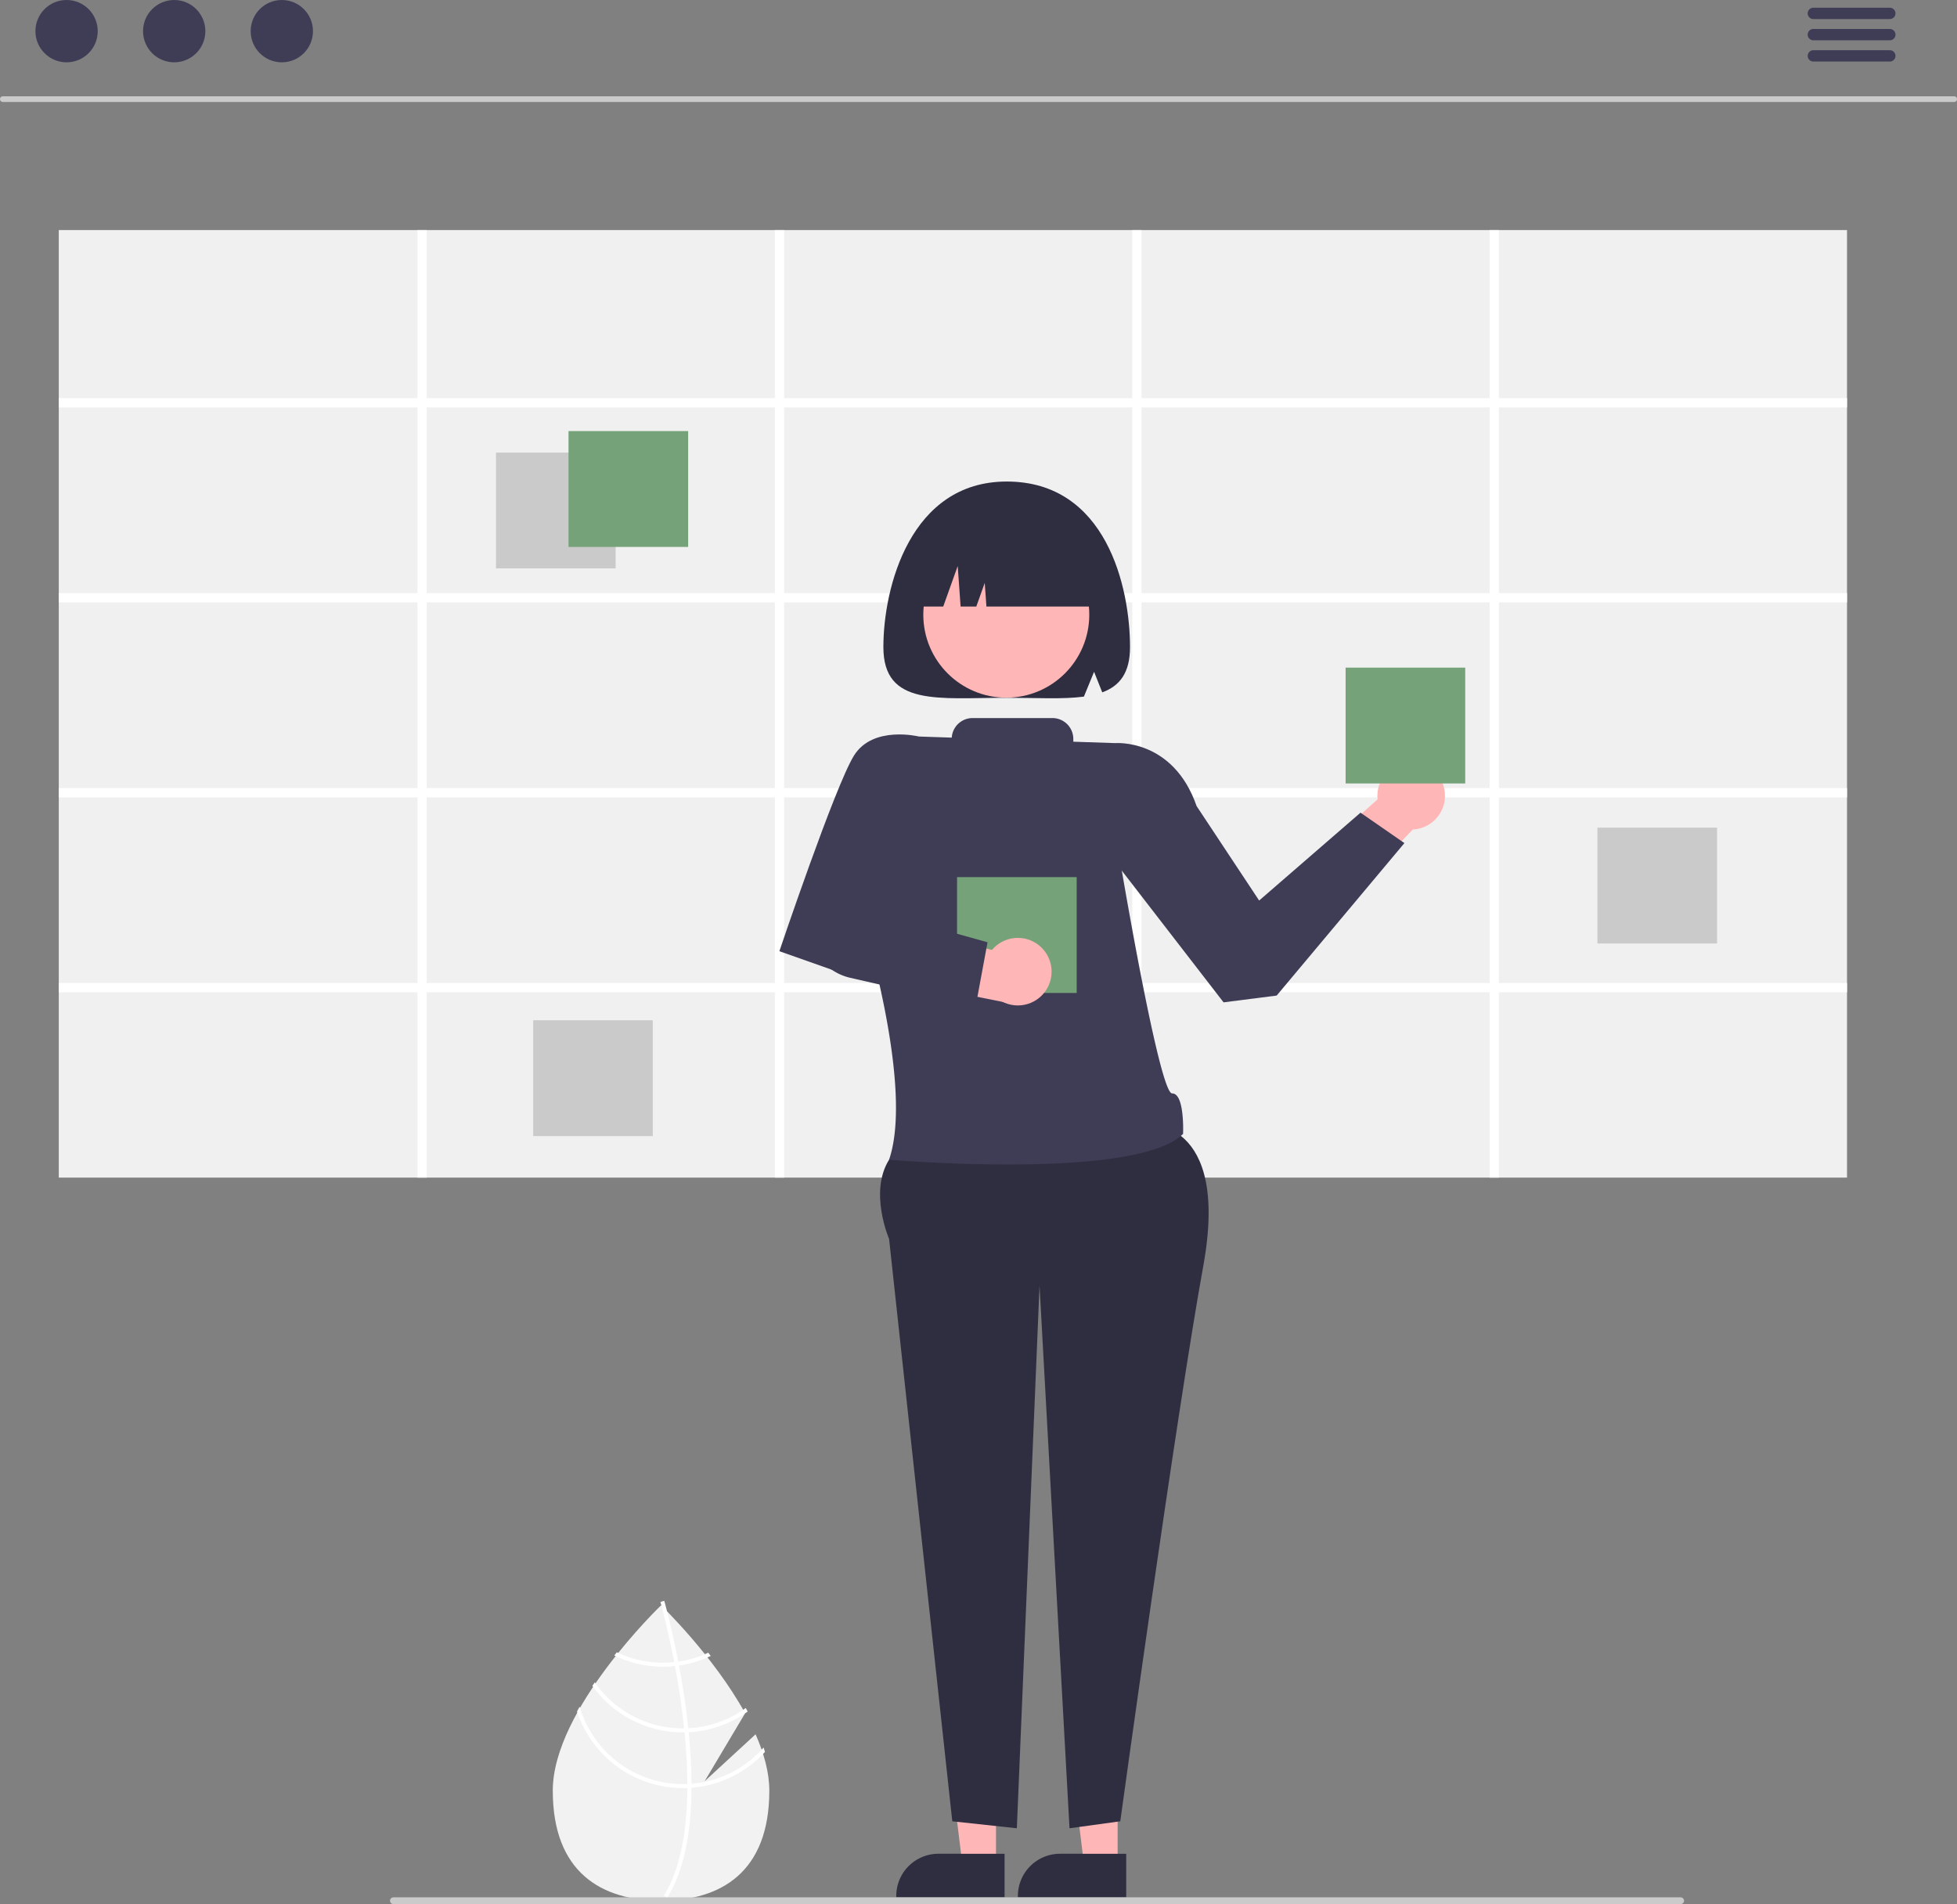 <svg xmlns="http://www.w3.org/2000/svg" data-name="Layer 1" width="579.232" height="563.506" viewBox="0 0 579.232 563.506" xmlns:xlink="http://www.w3.org/1999/xlink"><rect x="0" y="0" width="579.232" height="563.506" fill="#808080" stroke="none"/><path d="M534.026,681.496l-15.084,13.887,11.988-20.114c-9.444-17.127-24.891-31.929-24.891-31.929s-32.046,30.702-32.046,54.837,14.347,32.561,32.046,32.561c17.698,0,32.046-8.427,32.046-32.561C538.085,692.804,536.495,687.107,534.026,681.496Z" transform="translate(-310.384 -168.247)" fill="#f2f2f2"/><path d="M515.063,696.134v1.19c-.071,13.828-2.403,24.617-6.979,32.214-.065.112-.135.218-.2.33l-.512-.312-.489-.306c5.076-8.204,6.873-19.799,6.937-31.86.006-.389.012-.783.006-1.178-.018-5.106-.33-10.271-.83-15.288-.035-.389-.077-.783-.118-1.178-.695-6.619-1.696-12.944-2.721-18.439-.071-.389-.147-.777-.224-1.16-1.773-9.293-3.581-16.024-3.993-17.514-.047-.183-.077-.283-.082-.306l.559-.159.006-.006.565-.159c.006.024.106.359.271.984.63,2.332,2.267,8.663,3.875,17.014.071.377.147.766.218,1.154.836,4.458,1.655,9.44,2.303,14.67q.247,1.97.442,3.887c.047.395.088.789.124,1.178Q515.034,689.023,515.063,696.134Z" transform="translate(-310.384 -168.247)" fill="#fff"/><path d="M511.135,659.998c-.395.053-.795.106-1.201.147a32.49,32.49,0,0,1-3.321.171,31.603,31.603,0,0,1-13.663-3.086c-.247.312-.495.624-.748.942a32.774,32.774,0,0,0,14.411,3.321,33.616,33.616,0,0,0,3.545-.188c.4-.041.801-.094,1.195-.153a32.497,32.497,0,0,0,9.393-2.844q-.38-.486-.742-.954A31.495,31.495,0,0,1,511.135,659.998Z" transform="translate(-310.384 -168.247)" fill="#fff"/><path d="M514.097,679.709q-.61.035-1.219.035c-.124.006-.253.006-.377.006A31.771,31.771,0,0,1,486.424,666.129c-.236.347-.471.695-.701,1.048a32.951,32.951,0,0,0,26.778,13.751c.165,0,.33,0,.495-.006.412-.006.819-.018,1.225-.035a32.776,32.776,0,0,0,17.461-6.125c-.188-.347-.377-.695-.571-1.042A31.553,31.553,0,0,1,514.097,679.709Z" transform="translate(-310.384 -168.247)" fill="#fff"/><path d="M515.063,696.134c-.412.035-.824.059-1.237.077-.442.018-.883.029-1.325.029a31.857,31.857,0,0,1-30.541-22.921c-.265.477-.53.948-.783,1.425a33.024,33.024,0,0,0,31.324,22.673c.442,0,.883-.006,1.319-.029.418-.012.83-.035,1.243-.065a32.927,32.927,0,0,0,21.731-10.606c-.124-.436-.265-.866-.406-1.301A31.754,31.754,0,0,1,515.063,696.134Z" transform="translate(-310.384 -168.247)" fill="#fff"/><path d="M888.778,198.424H311.222a.838.838,0,0,1,0-1.677H888.778a.838.838,0,0,1,0,1.677Z" transform="translate(-310.384 -168.247)" fill="#cacaca"/><circle cx="19.706" cy="9.221" r="9.221" fill="#3f3d56"/><circle cx="51.559" cy="9.221" r="9.221" fill="#3f3d56"/><circle cx="83.413" cy="9.221" r="9.221" fill="#3f3d56"/><path d="M869.693,173.887H847.06a1.677,1.677,0,0,1,0-3.353H869.693a1.677,1.677,0,1,1,0,3.353Z" transform="translate(-310.384 -168.247)" fill="#3f3d56"/><path d="M869.693,180.174H847.06a1.677,1.677,0,0,1,0-3.353H869.693a1.677,1.677,0,1,1,0,3.353Z" transform="translate(-310.384 -168.247)" fill="#3f3d56"/><path d="M869.693,186.461H847.06a1.677,1.677,0,0,1,0-3.353H869.693a1.677,1.677,0,1,1,0,3.353Z" transform="translate(-310.384 -168.247)" fill="#3f3d56"/><rect x="17.399" y="68.086" width="529.28" height="280.42" fill="#f0f0f0"/><path d="M857.063,288.823v-2.75H754.033v-49.74h-2.75v49.74H648.253v-49.74h-2.75v49.74H542.473v-49.74h-2.75v49.74H436.693v-49.74h-2.75v49.74H327.783v2.75H433.943v54.95H327.783v2.75H433.943v54.95H327.783v2.75H433.943v54.94H327.783v2.75H433.943v54.84h2.75v-54.84H539.723v54.84h2.75v-54.84H645.503v54.84h2.75v-54.84H751.283v54.84h2.75v-54.84H857.063v-2.75H754.033v-54.94H857.063v-2.75H754.033V346.523H857.063v-2.75H754.033v-54.95Zm-317.34,170.34H436.693v-54.94H539.723Zm0-57.69H436.693V346.523H539.723Zm0-57.7H436.693v-54.95H539.723Zm105.78,115.39H542.473v-54.94H645.503Zm0-57.69H542.473V346.523H645.503Zm0-57.7H542.473v-54.95H645.503Zm105.78,115.39H648.253v-54.94H751.283Zm0-57.69H648.253V346.523H751.283Zm0-57.7H648.253v-54.95H751.283Z" transform="translate(-310.384 -168.247)" fill="#fff"/><rect x="146.805" y="133.939" width="35.409" height="34.28" fill="#cacaca"/><rect x="472.805" y="244.939" width="35.409" height="34.28" fill="#cacaca"/><rect x="157.805" y="301.939" width="35.409" height="34.28" fill="#cacaca"/><rect x="168.27" y="127.579" width="35.409" height="34.28" fill="#76a279"/><polygon points="370.13 270.076 412.149 232.639 424.545 238.781 374.149 291.639 370.13 270.076" fill="#ffb6b6"/><circle cx="417.679" cy="235.506" r="10" fill="#ffb6b6"/><polygon points="330.799 551.856 320.856 551.856 316.126 513.506 330.8 513.507 330.799 551.856" fill="#ffb6b6"/><path d="M643.718,729.741l-32.059-.001v-.405a12.479,12.479,0,0,1,12.478-12.478h.001l19.58.001Z" transform="translate(-310.384 -168.247)" fill="#2f2e41"/><polygon points="294.799 551.856 284.856 551.856 280.126 513.506 294.8 513.507 294.799 551.856" fill="#ffb6b6"/><path d="M607.718,729.741l-32.059-.001v-.405a12.479,12.479,0,0,1,12.478-12.478h.001l19.58.001Z" transform="translate(-310.384 -168.247)" fill="#2f2e41"/><path d="M649.533,500.886s25-2,17,42-24.571,164.361-24.571,164.361l-15.024,2.065L618.063,548.753l-6.715,160.56-19.107-2.065-18.708-172.361s-6.007-13.858-.003-23.429S649.533,500.886,649.533,500.886Z" transform="translate(-310.384 -168.247)" fill="#2f2e41"/><path d="M633.533,391.886l6.941-3.719s17.101-1.459,24.08,18.63L683.063,434.753l30-26,13,9-37.809,45.125-15.721,2.009-34-44Z" transform="translate(-310.384 -168.247)" fill="#3f3d56"/><path d="M608.346,310.753c-28.518,0-36.5,31.327-36.5,49,0,17.673,16.342,15,36.5,15,8.652,0,16.597.488,22.852-.347l3.009-7.347,2.421,6.088c5.135-1.887,8.218-5.721,8.218-13.394C644.846,342.08,637.846,310.753,608.346,310.753Z" transform="translate(-310.384 -168.247)" fill="#2f2e41"/><circle cx="297.841" cy="181.915" r="24.561" fill="#ffb6b6"/><path d="M579.846,347.753v0h9.714l4.286-12,.857,12h4.643l2.5-7,.5,7h34.5v0a26,26,0,0,0-26-26h-5A26,26,0,0,0,579.846,347.753Z" transform="translate(-310.384 -168.247)" fill="#2f2e41"/><rect x="398.27" y="197.579" width="35.409" height="34.28" fill="#76a279"/><path d="M657.304,491.838c-3.771.049-15.13-67.35-15.13-67.35l-1.7-36.32-12.411-.417V386.934a6.181,6.181,0,0,0-6.181-6.181h-23.638a6.176,6.176,0,0,0-6.161,5.788l-9.733-.327-16.856,53.554s15.532,49.76,8.036,71.689c0,0,73.038,6.272,87.021-7.649C660.55,503.808,661.075,491.789,657.304,491.838Z" transform="translate(-310.384 -168.247)" fill="#3f3d56"/><path d="M586.533,392.886,582.35,386.214s-13.61-3.365-19.214,5.654S541.063,449.753,541.063,449.753l17,6,19.291-27.046Z" transform="translate(-310.384 -168.247)" fill="#3f3d56"/><rect x="283.27" y="259.579" width="35.409" height="34.28" fill="#76a279"/><path d="M566.487,440.216,554.168,438.913l0,0a12.085,12.085,0,0,0,8.577,16.981l48.743,9.728-5.084-15.659Z" transform="translate(-310.384 -168.247)" fill="#ffb6b6"/><circle cx="301.251" cy="287.555" r="10" fill="#ffb6b6"/><path d="M599.152,466.106l-37.135-8.485a16.043,16.043,0,0,1-11.632-10.641l-1.501-4.628,9.637-7.584,44.153,12.341Z" transform="translate(-310.384 -168.247)" fill="#3f3d56"/><path d="M807.823,731.753h-381a1,1,0,1,1,0-2h381a1,1,0,0,1,0,2Z" transform="translate(-310.384 -168.247)" fill="#cacaca"/></svg>
